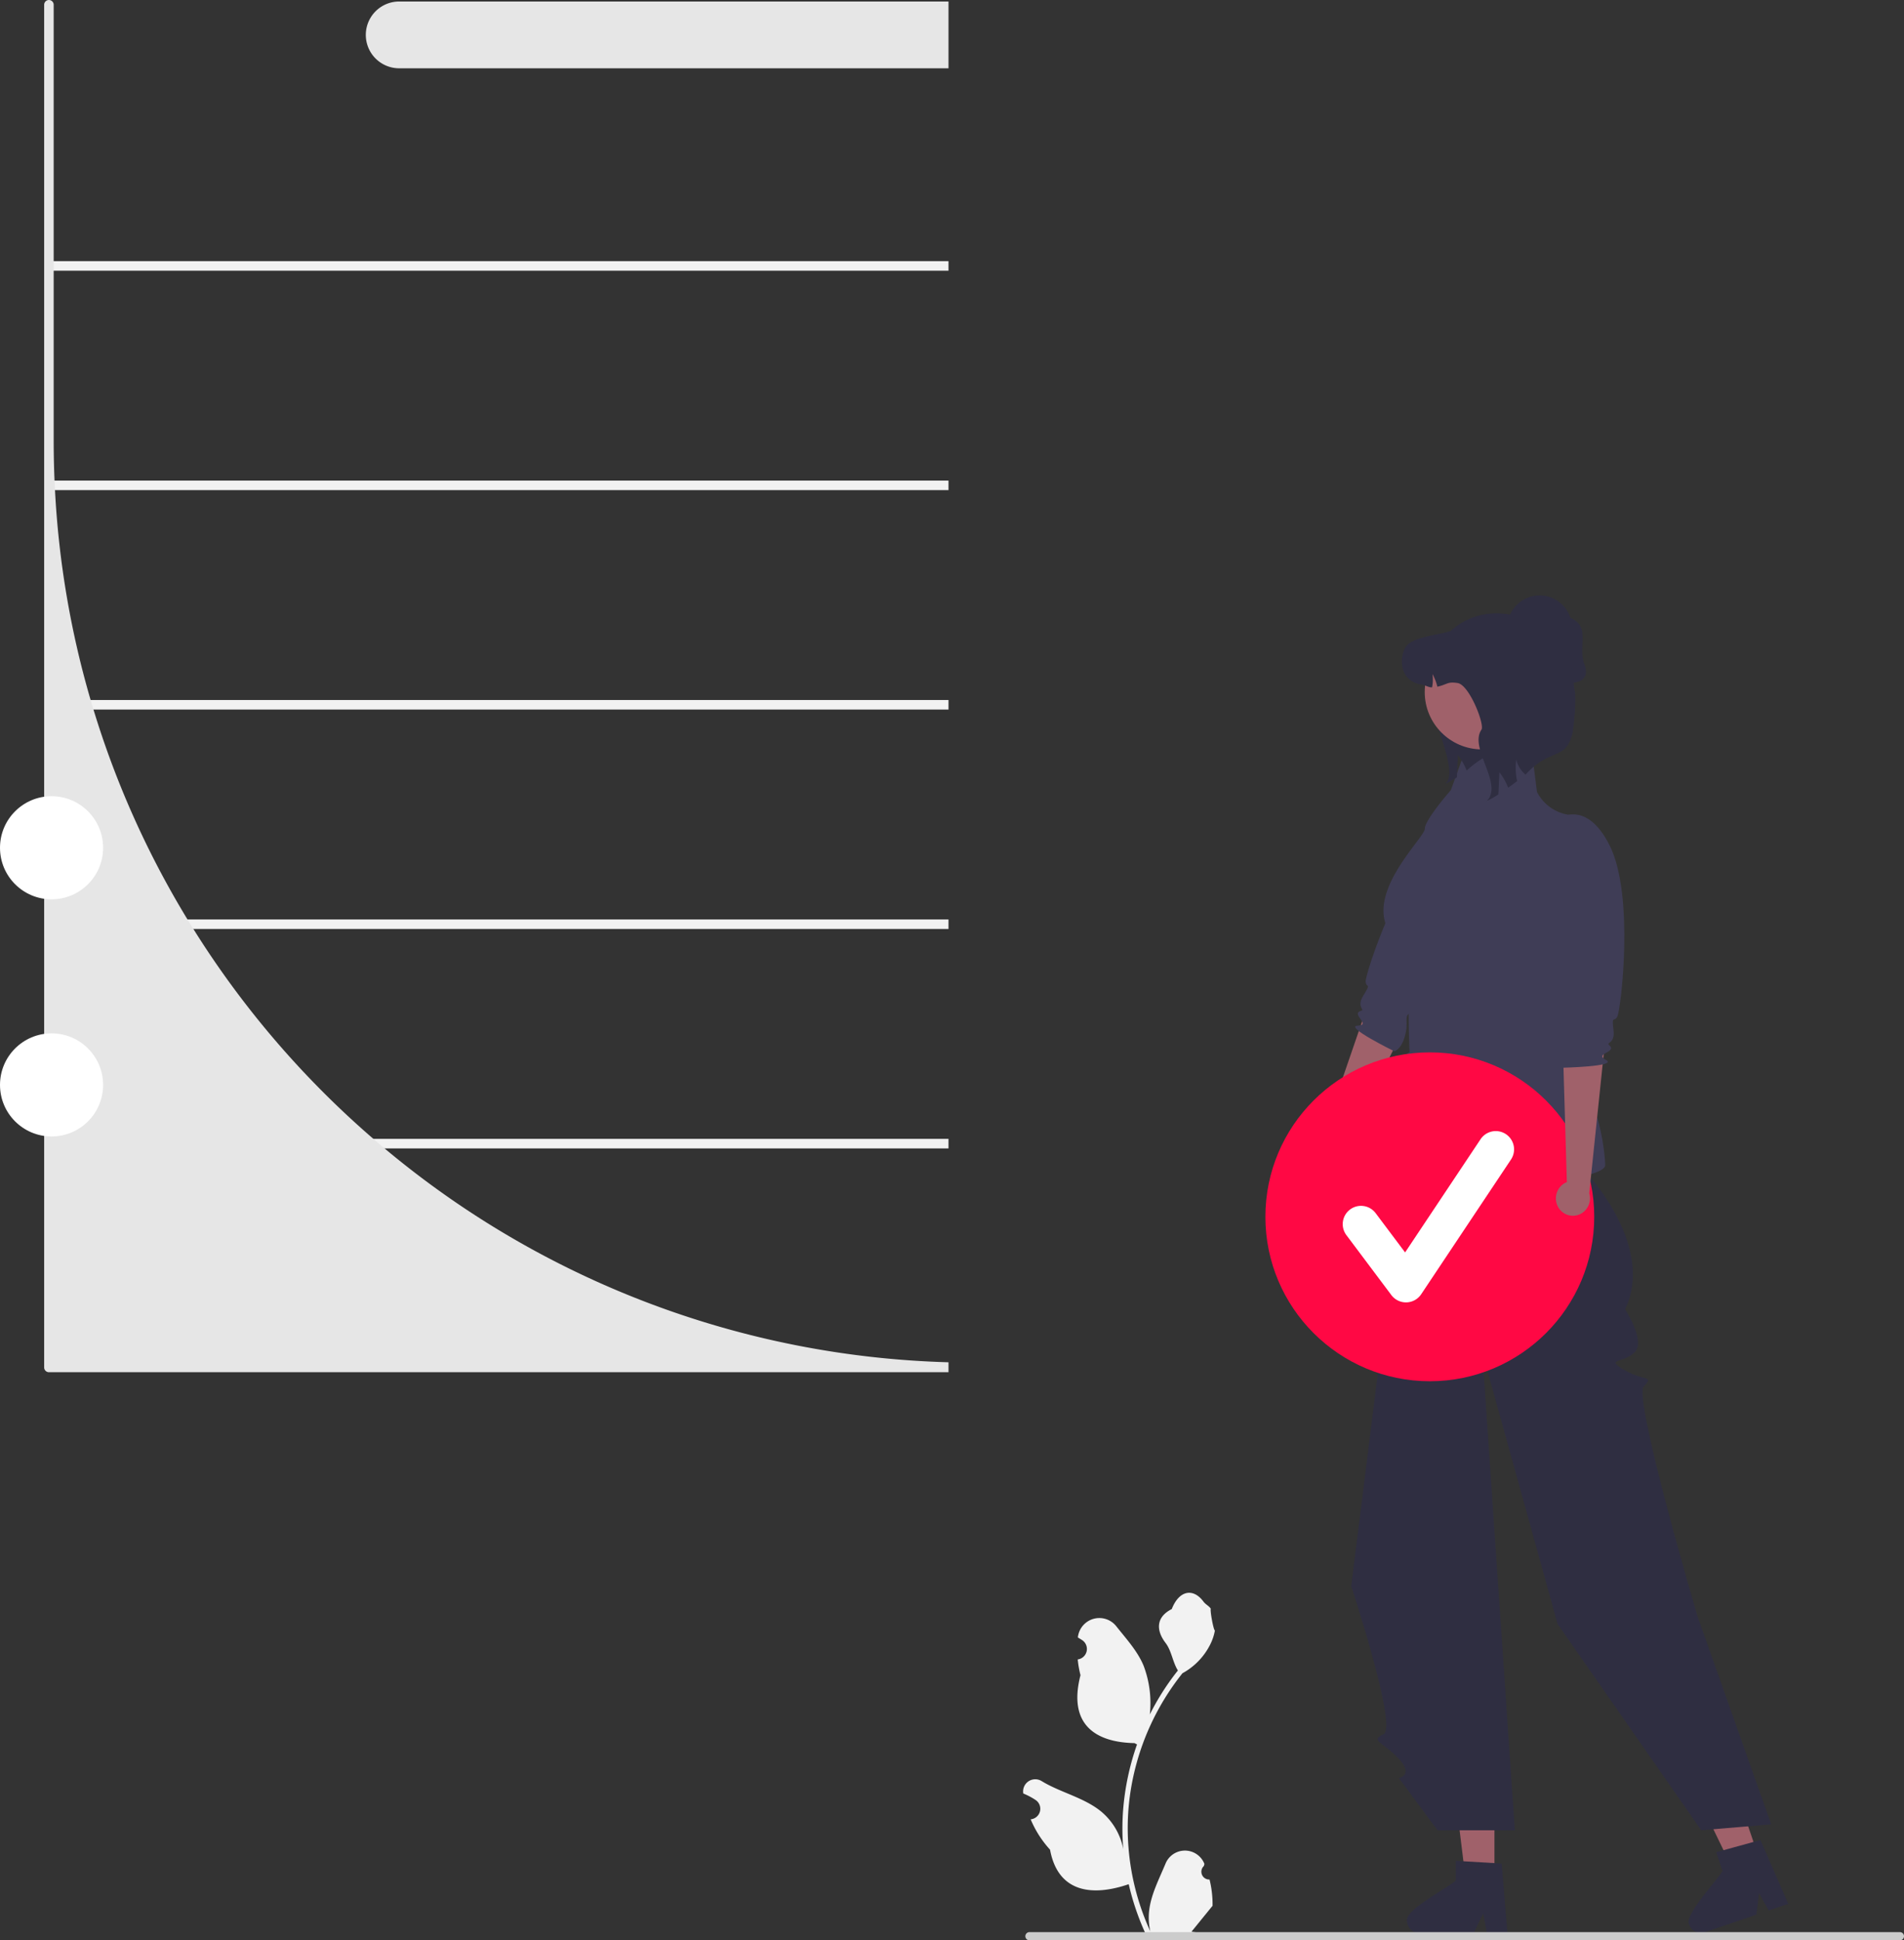 <svg xmlns="http://www.w3.org/2000/svg" id="eff19114-a5e7-4a27-9ebd-377d1a5655dc" data-name="Layer 1" width="554.035" height="564.541" viewBox="0 0 554.035 564.541" class="injected-svg ClassicGrid__ImageFile-sc-td9pmq-4 fNAcXv grid_media" xmlns:xlink="http://www.w3.org/1999/xlink"><rect x="0" y="0" width="554.035" height="564.541" fill="#333333" stroke="none"/><rect x="14.79" y="75.98" width="261.21" height="2.78" fill="#f2f2f2"/><rect x="14.79" y="139.83" width="261.21" height="2.77" fill="#f2f2f2"/><rect x="14.79" y="203.67" width="261.21" height="2.78" fill="#f2f2f2"/><rect x="14.79" y="267.52" width="261.21" height="2.77" fill="#f2f2f2"/><rect x="14.79" y="331.36" width="261.21" height="2.78" fill="#f2f2f2"/><path d="M598.983,564.09v2.89h-261.76A1.387,1.387,0,0,1,335.833,565.59V169.12a1.385,1.385,0,1,1,2.77,0V296q0,5.805.25,11.56c.03.93.08,1.85.13,2.77a266.793,266.793,0,0,0,10.37,61.07c.27.93.54,1.86.83,2.78a266.403,266.403,0,0,0,27.36,61.07c.56.93,1.13,1.85,1.71,2.77A268.94,268.94,0,0,0,431.633,499.09c1.08.94,2.17,1.86,3.26,2.78A266.97,266.97,0,0,0,598.983,564.09Z" transform="translate(-322.983 -167.73)" fill="#e6e6e6"/><path d="M439.143,168.17a9.715,9.715,0,0,0,0,19.43H598.983V168.17Z" transform="translate(-322.983 -167.73)" fill="#e6e6e6"/><polygon points="434.863 546.37 426.428 546.37 422.415 513.834 434.865 513.834 434.863 546.37" fill="#a0616a"/><path d="M732.386,726.545a3.588,3.588,0,0,0,3.565,3.572h15.879l.492-1.02,2.246-4.635.87,4.635.193,1.02h5.989l-.086-1.027L759.938,709.939l-2.089-.128-9.027-.535-2.218-.135v5.718C744.921,716.649,731.716,723.415,732.386,726.545Z" transform="translate(-322.983 -167.73)" fill="#2f2e41"/><polygon points="511.622 539.983 503.636 542.699 489.36 513.188 501.147 509.18 511.622 539.983" fill="#a0616a"/><path d="M814.508,727.694a3.588,3.588,0,0,0,4.526,2.234l15.033-5.113.137-1.124.634-5.111,2.316,4.108.511.903,5.67-1.929-.412-.945-7.679-17.618-2.019.551-8.718,2.4-2.143.586,1.841,5.414C823.189,714.288,812.865,724.946,814.508,727.694Z" transform="translate(-322.983 -167.73)" fill="#2f2e41"/><circle cx="448.002" cy="182.638" r="9.4" fill="#2f2e41"/><path d="M771.061,363.985a9.289,9.289,0,0,1-2.956-12.961,9.4,9.4,0,0,1,12.961-2.956c4.395,2.763,1.095,8.114,2.956,12.961C786.654,367.885,777.114,367.504,771.061,363.985Z" transform="translate(-322.983 -167.73)" fill="#2f2e41"/><path d="M733.928,487.184h47.608l4.091,22.978s18.886,20.65,10.226,38.525c0,0,6.012,9.064,2.854,12.425s-8.902,1.759-3.158,5.171,8.878,1.533,5.744,4.822,15.666,67,15.666,67l21.419,60.432L818.005,700.248l-41.798-60.023L754.299,561.111l9.474,139.137H741.272l-11.25-15.2s4.449-.783,0-5.586-8.627-5.311-4.449-7.146-9.4-43.09-9.4-43.09Z" transform="translate(-322.983 -167.73)" fill="#2f2e41"/><path d="M733.145,473.867s-6.267,3.656-3.133,5.222,3.133,1.678,3.133,4.233,1.044,7.256,2.611,7.256,14.622,0,21.411,12.011,32.9,7.833,32.9,4.178-1.896-16.711-5.126-19.583-6.363-1.828-3.752-4.439,6.789-1.044,3.656-4.178-5.744-3.656-5.744-8.355,10.967-50.065,10.967-50.065-1.044-15.212-8.878-15.212a12.458,12.458,0,0,1-10.967-6.789l-1.306-10.183-19.322-2.611-4.439,12.272s-7.572,8.617-7.572,11.228-17.233,18.278-10.444,29.766,9.139,3.917,7.05,9.139S733.145,473.867,733.145,473.867Z" transform="translate(-322.983 -167.73)" fill="#3f3d56"/><path d="M749.236,361.076c-.327.761-10.399.68-10.861,1.358-3.557,5.233,9.265,27.501,5.708,32.741l-.495.591a23.415,23.415,0,0,0,3.333-1.88c.095-2.145.19-4.297.292-6.442a17.705,17.705,0,0,1,2.552,4.487,29.059,29.059,0,0,1,5.057-3.794,22.261,22.261,0,0,1,4.919-4.049Z" transform="translate(-322.983 -167.73)" fill="#2f2e41"/><circle cx="431.246" cy="201.369" r="16.672" fill="#a0616a"/><path d="M766.891,393.115a8.029,8.029,0,0,1-2.688-4.412,17.251,17.251,0,0,0,.238,6.299c-.903.679-1.778,1.324-2.607,1.907a17.705,17.705,0,0,0-2.552-4.487c-.102,2.145-.197,4.297-.292,6.442a23.415,23.415,0,0,1-3.333,1.88l.495-.591c3.557-5.24-5.648-14.886-2.091-20.119.998-1.466-3.509-13.053-6.944-13.576-3.055-.462-2.926.421-5.885,1.066a14.809,14.809,0,0,0-1.419-3.672,12.134,12.134,0,0,1-.115,3.869c-1.052.041-1.88-.63-3-.801-7.148-1.093-6.421-8.824-4.433-11.275,1.996-2.444,8.621-3.177,11.675-3.971.278-.271.91-.102,1.188-.36,5.854-5.357,13.683-6.245,20.729-3.87,7.514,2.532,12.198,7.433,14.602,14.989l.69,6.046c.619,1.944-.16,10.99-.69,12.96C778.4,389.098,774.012,385.275,766.891,393.115Z" transform="translate(-322.983 -167.73)" fill="#2f2e41"/><path d="M712.605,510.841a5.131,5.131,0,0,0,1.309-7.036,4.922,4.922,0,0,0-.516-.63l17.416-34.789-9.895-8.068L706.115,503.398a5.117,5.117,0,0,0-.424,6.232,4.897,4.897,0,0,0,6.804,1.288Q712.551,510.88,712.605,510.841Z" transform="translate(-322.983 -167.73)" fill="#a0616a"/><path d="M760.792,409.229s-4.757-10.262-17.498-.078-23.111,42.151-22.933,44.197,1.789.059-.718,4.128c-2.039,3.309.621,4.012-.607,4.35-3.239.891,3.165,4.137-.984,4.321s10.661,7.456,10.661,7.456,2.41-.452,3.416-5.909c.565-3.065-.737-4.887,1.736-5.278s.46-6.086.856-6.947,15.101-16.875,15.101-16.875Z" transform="translate(-322.983 -167.73)" fill="#3f3d56"/><circle cx="416.052" cy="354.033" r="47.843" fill="#ff0844"/><path d="M732.099,546.663a5.32,5.32,0,0,1-4.257-2.129l-13.052-17.403a5.322,5.322,0,1,1,8.515-6.386l8.539,11.385,21.932-32.897a5.322,5.322,0,1,1,8.856,5.904l-26.104,39.157a5.324,5.324,0,0,1-4.28,2.368C732.197,546.662,732.148,546.663,732.099,546.663Z" transform="translate(-322.983 -167.73)" fill="#fff"/><path d="M776.403,518.955a5.131,5.131,0,0,1,1.776-6.932,4.922,4.922,0,0,1,.733-.354L777.77,472.78l12.372-3.149L785.424,514.938a5.117,5.117,0,0,1-2.24,5.831,4.897,4.897,0,0,1-6.714-1.697Q776.436,519.014,776.403,518.955Z" transform="translate(-322.983 -167.73)" fill="#a0616a"/><path d="M775.5,406.5s8.636-7.303,15.903,7.3,3.206,47.964,2.183,49.744-1.647-.7-1.087,4.046c.456,3.86-2.253,3.377-1.282,4.201,2.563,2.172-4.613,2.419-.928,4.333s-12.809,2.272-12.809,2.272-1.995-1.425-.609-6.798c.778-3.018,2.727-4.122.648-5.518s2.147-5.714,2.15-6.661-6.588-21.666-6.588-21.666Z" transform="translate(-322.983 -167.73)" fill="#3f3d56"/><path d="M674.939,714.583a2.269,2.269,0,0,1-1.645-3.933l.155-.618q-.031-.074-.062-.148a6.094,6.094,0,0,0-11.241.042c-1.839,4.428-4.179,8.864-4.756,13.546a18.029,18.029,0,0,0,.316,6.2,72.281,72.281,0,0,1-6.575-30.021,69.766,69.766,0,0,1,.433-7.783q.358-3.178.995-6.31a73.119,73.119,0,0,1,14.5-30.99,19.459,19.459,0,0,0,8.093-8.397,14.843,14.843,0,0,0,1.35-4.056c-.394.052-1.486-5.949-1.188-6.317-.549-.833-1.532-1.247-2.131-2.06-2.982-4.043-7.091-3.337-9.236,2.157-4.582,2.313-4.627,6.148-1.815,9.837,1.789,2.347,2.035,5.522,3.604,8.035-.162.207-.329.407-.491.614a73.591,73.591,0,0,0-7.681,12.169,30.592,30.592,0,0,0-1.826-14.21c-1.748-4.217-5.025-7.769-7.91-11.415a6.279,6.279,0,0,0-11.184,3.083q-.009.081-.017.161.643.363,1.259.77a3.078,3.078,0,0,1-1.241,5.602l-.063.01a30.628,30.628,0,0,0,.807,4.579c-3.702,14.316,4.29,19.53,15.701,19.764.252.129.497.258.749.381a75.115,75.115,0,0,0-4.043,19.028,71.245,71.245,0,0,0,.052,11.503l-.019-.136a18.826,18.826,0,0,0-6.427-10.87c-4.946-4.063-11.933-5.559-17.268-8.824a3.533,3.533,0,0,0-5.411,3.437l.022.143a20.677,20.677,0,0,1,2.319,1.117q.643.363,1.259.77a3.078,3.078,0,0,1-1.241,5.602l-.063.01c-.045.006-.084.013-.129.019a30.654,30.654,0,0,0,5.639,8.829c2.315,12.497,12.256,13.683,22.89,10.044h.006a75.093,75.093,0,0,0,5.044,14.726h18.02c.065-.2.123-.407.181-.607a20.475,20.475,0,0,1-4.986-.297c1.337-1.641,2.674-3.294,4.011-4.935a1.118,1.118,0,0,0,.084-.097c.678-.84,1.363-1.673,2.041-2.512l0-.001a29.99,29.99,0,0,0-.879-7.64Z" transform="translate(-322.983 -167.73)" fill="#f2f2f2"/><path d="M621.347,731.08a1.186,1.186,0,0,0,1.19,1.19h253.29a1.19,1.19,0,1,0,0-2.38h-253.29A1.187,1.187,0,0,0,621.347,731.08Z" transform="translate(-322.983 -167.73)" fill="#ccc"/><circle cx="15" cy="246.66" r="15" fill="#fff"/><circle cx="15" cy="315.66" r="15" fill="#fff"/></svg>